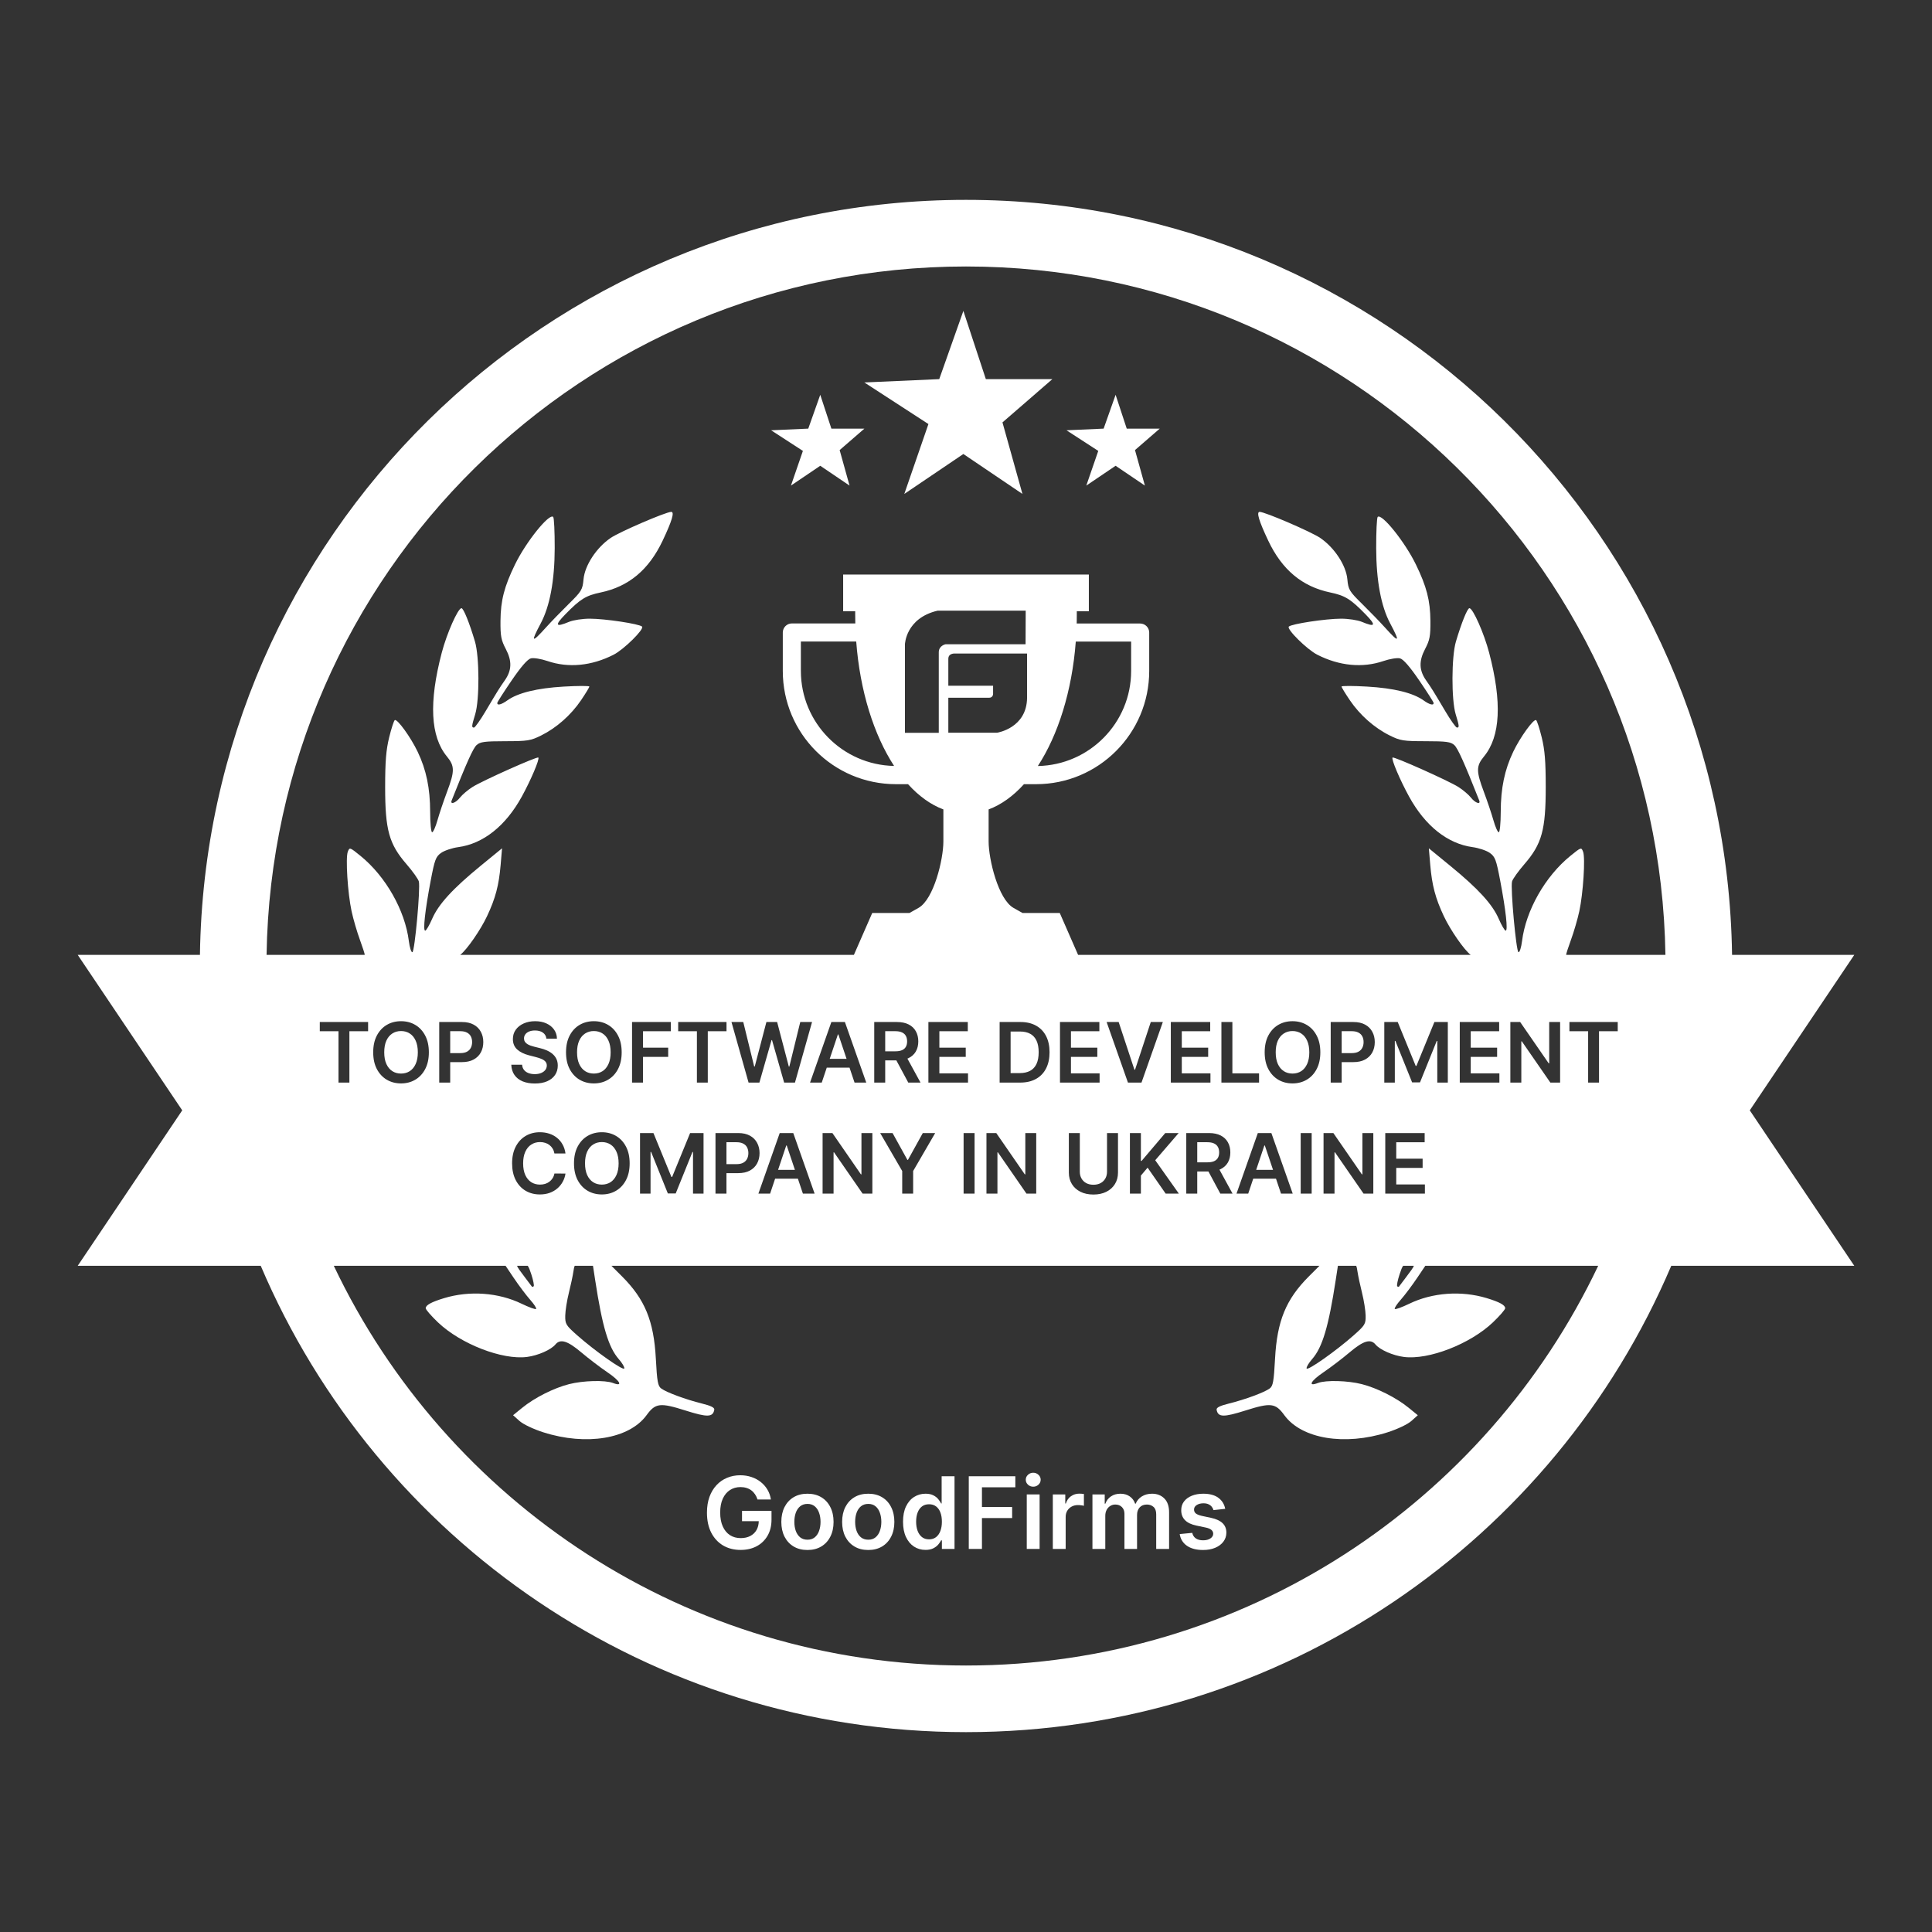 <svg viewBox="0 0 348 348" fill="none" xmlns="http://www.w3.org/2000/svg">
<rect x="0" y="0" width="348" height="348" fill="#333333" stroke="none"/>
<path d="M136.001 269.163C136.188 269.435 136.335 269.744 136.442 270.09H138.858C138.76 269.446 138.553 268.858 138.238 268.325C137.923 267.793 137.52 267.333 137.03 266.945C136.544 266.557 135.988 266.259 135.362 266.05C134.735 265.837 134.06 265.73 133.335 265.73C132.479 265.73 131.686 265.884 130.958 266.19C130.229 266.493 129.594 266.936 129.053 267.52C128.512 268.1 128.09 268.805 127.787 269.636C127.489 270.467 127.34 271.411 127.34 272.467C127.34 273.848 127.593 275.041 128.1 276.047C128.612 277.048 129.321 277.822 130.229 278.367C131.141 278.909 132.2 279.179 133.406 279.179C134.488 279.179 135.447 278.96 136.282 278.521C137.117 278.078 137.774 277.447 138.251 276.629C138.728 275.81 138.967 274.841 138.967 273.72V272.148H133.655V274.002H136.671C136.66 274.602 136.528 275.128 136.276 275.58C136.012 276.049 135.634 276.411 135.144 276.667C134.659 276.923 134.083 277.051 133.419 277.051C132.686 277.051 132.042 276.874 131.488 276.52C130.934 276.162 130.502 275.64 130.191 274.954C129.879 274.268 129.724 273.431 129.724 272.442C129.724 271.462 129.879 270.631 130.191 269.949C130.506 269.263 130.938 268.743 131.488 268.389C132.038 268.036 132.664 267.859 133.367 267.859C133.759 267.859 134.122 267.91 134.454 268.012C134.786 268.11 135.08 268.257 135.336 268.453C135.596 268.649 135.818 268.886 136.001 269.163Z" fill="white"/>
<path fill-rule="evenodd" clip-rule="evenodd" d="M142.947 278.559C143.651 278.981 144.482 279.192 145.44 279.192C146.399 279.192 147.23 278.981 147.933 278.559C148.636 278.137 149.18 277.547 149.563 276.788C149.951 276.03 150.145 275.144 150.145 274.129C150.145 273.115 149.951 272.227 149.563 271.464C149.18 270.701 148.636 270.109 147.933 269.687C147.23 269.265 146.399 269.054 145.44 269.054C144.482 269.054 143.651 269.265 142.947 269.687C142.244 270.109 141.699 270.701 141.311 271.464C140.928 272.227 140.736 273.115 140.736 274.129C140.736 275.144 140.928 276.03 141.311 276.788C141.699 277.547 142.244 278.137 142.947 278.559ZM146.757 276.91C146.408 277.195 145.973 277.338 145.453 277.338C144.92 277.338 144.477 277.195 144.124 276.91C143.774 276.62 143.512 276.232 143.337 275.747C143.167 275.261 143.082 274.72 143.082 274.123C143.082 273.522 143.167 272.979 143.337 272.493C143.512 272.003 143.774 271.613 144.124 271.323C144.477 271.034 144.92 270.889 145.453 270.889C145.973 270.889 146.408 271.034 146.757 271.323C147.107 271.613 147.366 272.003 147.537 272.493C147.712 272.979 147.799 273.522 147.799 274.123C147.799 274.72 147.712 275.261 147.537 275.747C147.366 276.232 147.107 276.62 146.757 276.91Z" fill="white"/>
<path fill-rule="evenodd" clip-rule="evenodd" d="M153.899 278.559C154.602 278.981 155.433 279.192 156.392 279.192C157.35 279.192 158.181 278.981 158.884 278.559C159.588 278.137 160.131 277.547 160.514 276.788C160.902 276.03 161.096 275.144 161.096 274.129C161.096 273.115 160.902 272.227 160.514 271.464C160.131 270.701 159.588 270.109 158.884 269.687C158.181 269.265 157.35 269.054 156.392 269.054C155.433 269.054 154.602 269.265 153.899 269.687C153.195 270.109 152.65 270.701 152.262 271.464C151.879 272.227 151.687 273.115 151.687 274.129C151.687 275.144 151.879 276.03 152.262 276.788C152.65 277.547 153.195 278.137 153.899 278.559ZM157.708 276.91C157.359 277.195 156.924 277.338 156.404 277.338C155.872 277.338 155.428 277.195 155.075 276.91C154.725 276.62 154.463 276.232 154.289 275.747C154.118 275.261 154.033 274.72 154.033 274.123C154.033 273.522 154.118 272.979 154.289 272.493C154.463 272.003 154.725 271.613 155.075 271.323C155.428 271.034 155.872 270.889 156.404 270.889C156.924 270.889 157.359 271.034 157.708 271.323C158.058 271.613 158.318 272.003 158.488 272.493C158.663 272.979 158.75 273.522 158.75 274.123C158.75 274.72 158.663 275.261 158.488 275.747C158.318 276.232 158.058 276.62 157.708 276.91Z" fill="white"/>
<path fill-rule="evenodd" clip-rule="evenodd" d="M164.632 278.578C165.242 278.975 165.932 279.173 166.703 279.173C167.266 279.173 167.733 279.079 168.103 278.891C168.474 278.704 168.772 278.478 168.998 278.214C169.224 277.945 169.397 277.692 169.516 277.453H169.657V279H171.932V265.909H169.612V270.806H169.516C169.397 270.567 169.228 270.313 169.011 270.045C168.794 269.772 168.5 269.54 168.129 269.348C167.758 269.152 167.285 269.054 166.71 269.054C165.956 269.054 165.272 269.248 164.658 269.636C164.044 270.019 163.556 270.588 163.194 271.342C162.836 272.092 162.657 273.013 162.657 274.104C162.657 275.182 162.834 276.098 163.188 276.852C163.542 277.607 164.023 278.182 164.632 278.578ZM168.602 276.878C168.257 277.142 167.839 277.274 167.349 277.274C166.842 277.274 166.414 277.138 166.064 276.865C165.719 276.588 165.457 276.211 165.278 275.734C165.103 275.252 165.016 274.705 165.016 274.091C165.016 273.482 165.103 272.94 165.278 272.467C165.453 271.994 165.713 271.624 166.058 271.355C166.403 271.087 166.833 270.953 167.349 270.953C167.848 270.953 168.267 271.083 168.608 271.342C168.953 271.602 169.213 271.967 169.388 272.435C169.567 272.904 169.657 273.456 169.657 274.091C169.657 274.726 169.567 275.282 169.388 275.759C169.209 276.237 168.947 276.609 168.602 276.878Z" fill="white"/>
<path d="M174.5 265.909V279H176.872V273.439H182.311V271.451H176.872V267.897H182.887V265.909H174.5Z" fill="white"/>
<path d="M187.259 269.182H184.945V279H187.259V269.182Z" fill="white"/>
<path d="M185.162 267.424C185.426 267.667 185.742 267.788 186.108 267.788C186.479 267.788 186.794 267.667 187.054 267.424C187.318 267.177 187.45 266.881 187.45 266.536C187.45 266.186 187.318 265.89 187.054 265.647C186.794 265.4 186.479 265.276 186.108 265.276C185.742 265.276 185.426 265.4 185.162 265.647C184.898 265.89 184.766 266.186 184.766 266.536C184.766 266.881 184.898 267.177 185.162 267.424Z" fill="white"/>
<path d="M191.882 269.182H189.638V279H191.952V273.228C191.952 272.81 192.048 272.442 192.24 272.122C192.431 271.803 192.694 271.553 193.026 271.374C193.363 271.191 193.742 271.1 194.164 271.1C194.36 271.1 194.562 271.114 194.771 271.144C194.984 271.17 195.14 271.2 195.238 271.234V269.105C195.131 269.084 194.997 269.069 194.835 269.06C194.677 269.048 194.534 269.041 194.407 269.041C193.844 269.041 193.343 269.197 192.904 269.508C192.47 269.815 192.163 270.252 191.984 270.818H191.882V269.182Z" fill="white"/>
<path d="M198.987 269.182H196.775V279H199.089V273.03C199.089 272.625 199.17 272.271 199.332 271.969C199.494 271.662 199.711 271.426 199.984 271.259C200.256 271.089 200.559 271.004 200.891 271.004C201.381 271.004 201.778 271.155 202.08 271.458C202.387 271.76 202.54 272.165 202.54 272.672V279H204.81V272.877C204.81 272.323 204.965 271.873 205.276 271.528C205.592 271.178 206.028 271.004 206.587 271.004C207.055 271.004 207.452 271.146 207.776 271.432C208.099 271.713 208.261 272.159 208.261 272.768V279H210.582V272.41C210.582 271.315 210.296 270.482 209.725 269.911C209.154 269.34 208.417 269.054 207.513 269.054C206.802 269.054 206.186 269.218 205.666 269.546C205.151 269.87 204.784 270.305 204.567 270.85H204.464C204.277 270.296 203.953 269.859 203.493 269.54C203.037 269.216 202.477 269.054 201.812 269.054C201.156 269.054 200.591 269.214 200.118 269.534C199.645 269.849 199.306 270.288 199.102 270.85H198.987V269.182Z" fill="white"/>
<path d="M218.58 272.007L220.689 271.777C220.531 270.942 220.12 270.279 219.455 269.789C218.795 269.299 217.889 269.054 216.739 269.054C215.955 269.054 215.262 269.178 214.661 269.425C214.065 269.668 213.598 270.013 213.262 270.46C212.929 270.904 212.765 271.428 212.769 272.033C212.765 272.749 212.989 273.341 213.441 273.81C213.892 274.274 214.589 274.605 215.531 274.801L217.205 275.152C217.657 275.25 217.99 275.391 218.203 275.574C218.42 275.757 218.529 275.989 218.529 276.271C218.529 276.603 218.36 276.882 218.024 277.108C217.691 277.334 217.25 277.447 216.7 277.447C216.168 277.447 215.735 277.334 215.403 277.108C215.07 276.882 214.853 276.548 214.751 276.105L212.494 276.322C212.635 277.225 213.072 277.931 213.805 278.438C214.538 278.94 215.505 279.192 216.707 279.192C217.525 279.192 218.249 279.06 218.88 278.796C219.511 278.531 220.003 278.165 220.357 277.696C220.715 277.223 220.896 276.678 220.9 276.06C220.896 275.357 220.666 274.788 220.21 274.353C219.758 273.918 219.068 273.601 218.139 273.401L216.464 273.043C215.965 272.928 215.607 272.781 215.39 272.602C215.177 272.423 215.073 272.19 215.077 271.905C215.073 271.573 215.232 271.302 215.556 271.093C215.884 270.884 216.289 270.78 216.771 270.78C217.129 270.78 217.431 270.837 217.678 270.953C217.926 271.068 218.122 271.219 218.267 271.406C218.416 271.594 218.52 271.794 218.58 272.007Z" fill="white"/>
<path d="M169.18 68.289L173.527 56L177.574 68.289H189.561L180.569 76.083L184.165 88.97L173.524 81.777L162.887 88.97L167.232 76.382L155.691 68.89L169.18 68.289Z" fill="white"/>
<path d="M200.948 71.112L198.791 77.206L192.101 77.505L197.825 81.219L195.669 87.466L200.948 83.897L206.222 87.466L204.44 81.071L208.9 77.206H202.952L200.948 71.112Z" fill="white"/>
<path d="M147.747 71.112L145.588 77.206L138.9 77.505L144.622 81.219L142.469 87.466L147.747 83.897L153.023 87.466L151.241 81.071L155.7 77.206H149.752L147.747 71.112Z" fill="white"/>
<path d="M75.261 189.546C75.261 188.718 75.131 188.02 74.872 187.452C74.616 186.88 74.261 186.449 73.807 186.158C73.352 185.863 72.828 185.716 72.235 185.716C71.642 185.716 71.118 185.863 70.664 186.158C70.209 186.449 69.853 186.88 69.593 187.452C69.338 188.02 69.21 188.718 69.21 189.546C69.21 190.373 69.338 191.073 69.593 191.644C69.853 192.212 70.209 192.644 70.664 192.939C71.118 193.23 71.642 193.375 72.235 193.375C72.828 193.375 73.352 193.23 73.807 192.939C74.261 192.644 74.616 192.212 74.872 191.644C75.131 191.073 75.261 190.373 75.261 189.546Z" fill="white"/>
<path d="M82.914 189.689H81.092V185.742H82.903C83.397 185.742 83.8 185.826 84.112 185.993C84.428 186.156 84.661 186.385 84.81 186.68C84.963 186.974 85.039 187.315 85.039 187.702C85.039 188.09 84.963 188.432 84.81 188.731C84.661 189.029 84.43 189.263 84.118 189.434C83.805 189.604 83.404 189.689 82.914 189.689Z" fill="white"/>
<path d="M109.603 187.452C109.863 188.02 109.992 188.718 109.992 189.546C109.992 190.373 109.863 191.073 109.603 191.644C109.348 192.212 108.993 192.644 108.538 192.939C108.084 193.23 107.56 193.375 106.967 193.375C106.374 193.375 105.85 193.23 105.395 192.939C104.941 192.644 104.584 192.212 104.325 191.644C104.069 191.073 103.941 190.373 103.941 189.546C103.941 188.718 104.069 188.02 104.325 187.452C104.584 186.88 104.941 186.449 105.395 186.158C105.85 185.863 106.374 185.716 106.967 185.716C107.56 185.716 108.084 185.863 108.538 186.158C108.993 186.449 109.348 186.88 109.603 187.452Z" fill="white"/>
<path d="M151.011 186.328L152.487 190.723H149.451L150.925 186.328H151.011Z" fill="white"/>
<path d="M159.447 189.364H161.268C161.759 189.364 162.16 189.297 162.472 189.162C162.785 189.023 163.016 188.823 163.165 188.56C163.317 188.294 163.394 187.967 163.394 187.58C163.394 187.193 163.317 186.863 163.165 186.589C163.012 186.312 162.779 186.103 162.467 185.961C162.154 185.815 161.751 185.742 161.258 185.742H159.447V189.364Z" fill="white"/>
<path d="M182.035 193.29H183.659C184.419 193.29 185.053 193.152 185.561 192.875C186.069 192.594 186.45 192.177 186.706 191.623C186.962 191.065 187.09 190.369 187.09 189.535C187.09 188.7 186.962 188.008 186.706 187.457C186.45 186.903 186.072 186.49 185.572 186.216C185.074 185.939 184.456 185.801 183.718 185.801H182.035V193.29Z" fill="white"/>
<path d="M235.448 187.452C235.707 188.02 235.837 188.718 235.837 189.546C235.837 190.373 235.707 191.073 235.448 191.644C235.192 192.212 234.837 192.644 234.383 192.939C233.928 193.23 233.404 193.375 232.811 193.375C232.218 193.375 231.695 193.23 231.24 192.939C230.786 192.644 230.429 192.212 230.169 191.644C229.914 191.073 229.786 190.373 229.786 189.546C229.786 188.718 229.914 188.02 230.169 187.452C230.429 186.88 230.786 186.449 231.24 186.158C231.695 185.863 232.218 185.716 232.811 185.716C233.404 185.716 233.928 185.863 234.383 186.158C234.837 186.449 235.192 186.88 235.448 187.452Z" fill="white"/>
<path d="M241.668 185.742V189.689H243.49C243.98 189.689 244.381 189.604 244.694 189.434C245.006 189.263 245.237 189.029 245.386 188.731C245.539 188.432 245.615 188.09 245.615 187.702C245.615 187.315 245.539 186.974 245.386 186.68C245.237 186.385 245.005 186.156 244.689 185.993C244.376 185.826 243.973 185.742 243.479 185.742H241.668Z" fill="white"/>
<path d="M111.039 207.452C111.298 208.02 111.428 208.718 111.428 209.546C111.428 210.373 111.298 211.073 111.039 211.644C110.783 212.212 110.428 212.644 109.974 212.939C109.519 213.23 108.995 213.375 108.402 213.375C107.809 213.375 107.285 213.23 106.831 212.939C106.376 212.644 106.019 212.212 105.76 211.644C105.505 211.073 105.377 210.373 105.377 209.546C105.377 208.718 105.505 208.02 105.76 207.452C106.019 206.88 106.376 206.449 106.831 206.158C107.285 205.863 107.809 205.716 108.402 205.716C108.995 205.716 109.519 205.863 109.974 206.158C110.428 206.449 110.783 206.88 111.039 207.452Z" fill="white"/>
<path d="M132.675 209.689H130.853V205.742H132.664C133.158 205.742 133.561 205.826 133.873 205.993C134.189 206.156 134.422 206.385 134.571 206.68C134.724 206.974 134.8 207.315 134.8 207.702C134.8 208.09 134.724 208.432 134.571 208.731C134.422 209.029 134.191 209.263 133.879 209.434C133.566 209.604 133.165 209.689 132.675 209.689Z" fill="white"/>
<path d="M143.185 210.723L141.709 206.328H141.624L140.15 210.723H143.185Z" fill="white"/>
<path d="M217.475 209.364H215.653V205.742H217.464C217.957 205.742 218.361 205.815 218.673 205.961C218.986 206.103 219.218 206.312 219.371 206.589C219.524 206.863 219.6 207.193 219.6 207.58C219.6 207.967 219.524 208.294 219.371 208.56C219.222 208.823 218.991 209.023 218.678 209.162C218.366 209.297 217.965 209.364 217.475 209.364Z" fill="white"/>
<path d="M229.304 210.723L227.827 206.328H227.742L226.268 210.723H229.304Z" fill="white"/>
<path fill-rule="evenodd" clip-rule="evenodd" d="M301.035 228C280.018 277.379 231.052 312 174 312C116.948 312 67.982 277.379 46.965 228H14L32.824 200L14 172H36.014C37.084 96.707 98.453 36 174 36C249.548 36 310.916 96.707 311.986 172H334L315.176 200L334 228H301.035ZM244.274 228H240.989L240.599 230.544C239.308 238.975 238.198 242.698 236.345 244.808C235.725 245.514 235.279 246.273 235.353 246.496C235.509 246.962 240.65 243.339 243.843 240.513C245.87 238.718 246.013 238.482 245.985 236.972C245.968 236.082 245.678 234.25 245.341 232.901C245.003 231.553 244.632 229.813 244.515 229.035C244.44 228.533 244.387 228.209 244.274 228ZM237.667 228H110.133L112.033 229.9C116.166 234.033 117.768 237.927 118.133 244.731C118.355 248.878 118.497 249.659 119.109 250.107C120.077 250.814 123.5 252.079 126.394 252.798C128.101 253.222 128.737 253.545 128.657 253.949C128.392 255.291 127.4 255.313 123.468 254.067C118.892 252.616 118.055 252.717 116.463 254.905C113.357 259.173 105.607 260.463 97.878 257.997C96.084 257.425 94.25 256.554 93.582 255.957L92.417 254.916L94.073 253.568C96.285 251.766 99.752 250.018 102.503 249.317C105.046 248.669 108.975 248.565 110.402 249.107C112.294 249.827 111.748 248.764 109.412 247.182C108.11 246.299 105.982 244.678 104.682 243.577C102.231 241.502 100.926 241.107 100.043 242.171C99.242 243.136 96.913 244.16 94.934 244.417C90.47 244.995 82.991 242.094 78.892 238.194C77.675 237.035 76.679 235.886 76.679 235.64C76.679 235.082 77.707 234.52 80 233.825C84.582 232.436 89.788 232.813 93.963 234.837C95.274 235.472 96.444 235.895 96.562 235.777C96.68 235.659 96.202 234.914 95.498 234.123C94.795 233.331 93.456 231.549 92.522 230.161L91.068 228H60.125C80.348 270.569 123.737 300 174 300C224.263 300 267.652 270.569 287.875 228H256.732L255.278 230.161C254.344 231.549 253.005 233.331 252.301 234.123C251.598 234.914 251.119 235.659 251.238 235.777C251.356 235.895 252.525 235.472 253.837 234.837C258.012 232.813 263.217 232.436 267.8 233.825C270.092 234.52 271.121 235.082 271.121 235.64C271.121 235.886 270.124 237.035 268.907 238.194C264.808 242.094 257.33 244.995 252.865 244.417C250.887 244.16 248.558 243.136 247.756 242.171C246.873 241.107 245.569 241.502 243.117 243.577C241.818 244.678 239.69 246.299 238.388 247.182C236.052 248.764 235.506 249.827 237.398 249.107C238.825 248.565 242.753 248.669 245.297 249.317C248.048 250.018 251.515 251.766 253.727 253.568L255.383 254.916L254.218 255.957C253.55 256.554 251.716 257.425 249.922 257.997C242.192 260.463 234.443 259.173 231.337 254.905C229.745 252.717 228.907 252.616 224.332 254.067C220.4 255.313 219.408 255.291 219.143 253.949C219.063 253.545 219.699 253.222 221.406 252.798C224.3 252.079 227.723 250.814 228.691 250.107C229.303 249.659 229.444 248.878 229.667 244.731C230.032 237.927 231.633 234.033 235.767 229.9L237.667 228ZM254.672 228C254.566 228.328 254.113 228.938 253.255 230.072C252.628 230.902 252.062 231.652 251.999 231.738C251.935 231.825 251.788 231.801 251.673 231.686C251.558 231.57 251.747 230.608 252.094 229.548C252.355 228.748 252.532 228.276 252.745 228H254.672ZM299.984 172C298.916 103.334 242.92 48 174 48C105.08 48 49.084 103.334 48.016 172H65.699C65.713 171.844 65.339 170.673 64.838 169.307C64.311 167.873 63.631 165.544 63.327 164.131C62.625 160.863 62.222 154.51 62.648 153.412C62.967 152.587 63.011 152.602 64.936 154.166C69.483 157.862 72.953 163.978 73.645 169.519C73.788 170.666 74.074 171.565 74.281 171.518C74.704 171.42 75.748 159.988 75.444 158.779C75.337 158.35 74.332 156.94 73.211 155.645C70.077 152.027 69.375 149.494 69.375 141.804C69.375 137.143 69.54 135.1 70.096 132.831C70.491 131.215 70.948 129.811 71.109 129.711C71.554 129.436 73.983 132.794 75.23 135.408C76.787 138.669 77.474 141.975 77.48 146.236C77.483 148.259 77.643 149.914 77.836 149.914C78.029 149.914 78.463 148.938 78.8 147.745C79.137 146.552 79.913 144.246 80.524 142.621C81.923 138.9 81.918 137.982 80.495 136.254C77.532 132.66 77.225 126.502 79.566 117.583C80.487 114.07 82.488 109.552 83.122 109.552C83.488 109.552 84.551 112.178 85.554 115.562C86.358 118.275 86.386 126.045 85.6 128.636C84.939 130.813 84.917 131.053 85.374 131.053C85.563 131.053 86.498 129.738 87.452 128.13C89.664 124.4 89.952 123.937 90.915 122.566C92.192 120.747 92.25 119.081 91.111 116.908C90.26 115.284 90.126 114.576 90.15 111.815C90.182 108.152 90.825 105.661 92.771 101.664C94.748 97.605 98.933 92.397 99.645 93.11C99.802 93.267 99.923 95.799 99.916 98.739C99.9 104.586 99.045 109.184 97.395 112.289C95.55 115.76 95.744 115.904 98.356 113.006C99.222 112.045 101.053 110.153 102.426 108.803C104.768 106.497 104.933 106.222 105.108 104.341C105.34 101.832 107.424 98.654 109.983 96.904C111.602 95.796 119.955 92.2 120.908 92.2C121.53 92.2 121.038 93.845 119.352 97.401C116.868 102.637 113.252 105.659 108.203 106.715C105.52 107.276 104.535 107.885 101.83 110.654C99.862 112.668 100.048 113.034 102.512 112.004C103.257 111.693 104.933 111.439 106.236 111.44C108.982 111.441 115.164 112.376 115.651 112.863C116.099 113.311 112.389 116.979 110.528 117.928C106.56 119.953 102.369 120.354 98.61 119.068C97.469 118.678 96.129 118.46 95.632 118.584C95.03 118.734 93.873 120.061 92.155 122.574C90.739 124.644 89.576 126.465 89.569 126.621C89.547 127.118 90.311 126.926 91.363 126.17C93.27 124.8 96.717 123.954 101.533 123.672C104.075 123.524 106.154 123.52 106.154 123.665C106.154 123.809 105.481 124.918 104.659 126.129C102.838 128.811 100.247 131.101 97.478 132.475C95.578 133.419 95.033 133.506 91.006 133.509C87.274 133.513 86.493 133.618 85.844 134.205C85.219 134.771 84.043 137.384 81.363 144.162C81.029 145.006 82.073 144.658 82.854 143.665C83.272 143.133 84.287 142.273 85.108 141.755C86.902 140.622 96.739 136.224 96.967 136.453C97.234 136.718 95.637 140.485 93.98 143.502C91.086 148.769 87.046 151.979 82.541 152.59C81.433 152.741 80.044 153.208 79.454 153.628C78.493 154.312 78.295 154.842 77.571 158.66C76.555 164.022 76.158 167.645 76.588 167.637C76.77 167.633 77.334 166.675 77.839 165.507C78.977 162.88 81.539 160.079 86.562 155.967L90.43 152.802L90.177 155.79C89.867 159.454 89.245 161.806 87.741 165.003C86.545 167.544 84.08 171.098 82.888 172H153.807L157.112 164.447H163.824L163.827 164.445L165.435 163.541C168.218 161.978 169.925 154.766 169.925 151.58V145.796C167.635 144.942 165.489 143.383 163.559 141.25H161.374C150.125 141.25 141 132.125 141 120.862V113.932C141 113.028 141.732 112.296 142.636 112.296H154.062C154.049 111.759 154.042 111.218 154.042 110.675V110.094H151.871V103.494H196.129V110.094H193.958V110.675C193.958 111.012 193.955 111.349 193.95 111.684C193.947 111.893 193.943 112.102 193.938 112.31H205.364C206.268 112.31 207 113.042 207 113.932V120.862C207 132.11 197.875 141.25 186.626 141.25H184.441C182.511 143.383 180.365 144.942 178.075 145.796V151.58C178.075 154.766 179.797 161.978 182.566 163.541L184.173 164.445L184.176 164.447H190.888L194.193 172H264.912C263.72 171.098 261.255 167.544 260.059 165.003C258.555 161.806 257.933 159.454 257.623 155.79L257.37 152.802L261.237 155.967C266.261 160.079 268.823 162.88 269.96 165.507C270.466 166.675 271.029 167.633 271.212 167.637C271.642 167.645 271.245 164.022 270.229 158.66C269.505 154.842 269.307 154.312 268.346 153.628C267.756 153.208 266.367 152.741 265.259 152.59C260.753 151.979 256.713 148.769 253.82 143.502C252.163 140.485 250.566 136.718 250.833 136.453C251.061 136.224 260.898 140.622 262.692 141.755C263.513 142.273 264.527 143.133 264.946 143.665C265.727 144.658 266.77 145.006 266.436 144.162C263.756 137.384 262.581 134.771 261.955 134.205C261.306 133.618 260.526 133.513 256.794 133.509C252.767 133.506 252.222 133.419 250.322 132.475C247.553 131.101 244.962 128.811 243.141 126.129C242.318 124.918 241.646 123.809 241.646 123.665C241.646 123.52 243.725 123.524 246.267 123.672C251.083 123.954 254.529 124.8 256.436 126.17C257.489 126.926 258.253 127.118 258.231 126.621C258.224 126.465 257.06 124.644 255.645 122.574C253.927 120.061 252.77 118.734 252.167 118.584C251.671 118.46 250.331 118.678 249.19 119.068C245.43 120.354 241.24 119.953 237.271 117.928C235.411 116.979 231.701 113.311 232.149 112.863C232.636 112.376 238.817 111.441 241.564 111.44C242.867 111.439 244.543 111.693 245.287 112.004C247.752 113.034 247.937 112.668 245.969 110.654C243.264 107.885 242.28 107.276 239.596 106.715C234.548 105.659 230.931 102.637 228.448 97.401C226.762 93.845 226.27 92.2 226.892 92.2C227.845 92.2 236.198 95.796 237.817 96.904C240.376 98.654 242.459 101.832 242.692 104.341C242.867 106.222 243.032 106.497 245.374 108.803C246.747 110.153 248.578 112.045 249.443 113.006C252.055 115.904 252.25 115.76 250.405 112.289C248.755 109.184 247.899 104.586 247.884 98.739C247.876 95.799 247.998 93.267 248.154 93.11C248.867 92.397 253.052 97.605 255.029 101.664C256.975 105.661 257.618 108.152 257.65 111.815C257.674 114.576 257.54 115.284 256.689 116.908C255.55 119.081 255.608 120.747 256.885 122.566C257.848 123.937 258.135 124.4 260.348 128.13C261.301 129.738 262.237 131.053 262.426 131.053C262.883 131.053 262.86 130.813 262.2 128.636C261.414 126.045 261.441 118.275 262.246 115.562C263.249 112.178 264.312 109.552 264.677 109.552C265.312 109.552 267.312 114.07 268.234 117.583C270.574 126.502 270.268 132.66 267.305 136.254C265.882 137.982 265.877 138.9 267.275 142.621C267.886 144.246 268.662 146.552 269 147.745C269.337 148.938 269.771 149.914 269.964 149.914C270.157 149.914 270.317 148.259 270.32 146.236C270.326 141.975 271.013 138.669 272.57 135.408C273.817 132.794 276.246 129.436 276.69 129.711C276.852 129.811 277.309 131.215 277.704 132.831C278.26 135.1 278.424 137.143 278.424 141.804C278.424 149.494 277.722 152.027 274.589 155.645C273.468 156.94 272.463 158.35 272.355 158.779C272.052 159.988 273.096 171.42 273.519 171.518C273.725 171.565 274.012 170.666 274.155 169.519C274.847 163.978 278.317 157.862 282.864 154.166C284.788 152.602 284.833 152.587 285.152 153.412C285.578 154.51 285.175 160.863 284.473 164.131C284.169 165.544 283.489 167.873 282.962 169.307C282.46 170.673 282.087 171.844 282.101 172H299.984ZM95.055 228H93.128C93.233 228.328 93.686 228.938 94.544 230.072C95.172 230.902 95.737 231.652 95.801 231.738C95.865 231.825 96.011 231.801 96.127 231.686C96.242 231.57 96.053 230.608 95.706 229.548C95.445 228.748 95.267 228.276 95.055 228ZM106.811 228H103.526C103.412 228.209 103.359 228.533 103.284 229.035C103.168 229.813 102.797 231.553 102.459 232.901C102.121 234.25 101.831 236.082 101.815 236.972C101.787 238.482 101.929 238.718 103.957 240.513C107.15 243.339 112.291 246.962 112.447 246.496C112.521 246.273 112.075 245.514 111.455 244.808C109.602 242.698 108.492 238.975 107.2 230.544L106.811 228ZM57.602 185.748V184.091H66.305V185.748H62.934V195H60.973V185.748H57.602ZM77.248 189.546C77.248 190.721 77.028 191.728 76.587 192.566C76.15 193.4 75.554 194.039 74.797 194.483C74.045 194.927 73.191 195.149 72.235 195.149C71.28 195.149 70.424 194.927 69.668 194.483C68.915 194.036 68.318 193.395 67.878 192.56C67.441 191.722 67.223 190.717 67.223 189.546C67.223 188.37 67.441 187.365 67.878 186.531C68.318 185.693 68.915 185.052 69.668 184.608C70.424 184.164 71.28 183.942 72.235 183.942C73.191 183.942 74.045 184.164 74.797 184.608C75.554 185.052 76.15 185.693 76.587 186.531C77.028 187.365 77.248 188.37 77.248 189.546ZM79.116 184.091H83.207C84.045 184.091 84.748 184.247 85.316 184.56C85.888 184.872 86.32 185.302 86.611 185.849C86.905 186.392 87.053 187.01 87.053 187.702C87.053 188.402 86.905 189.023 86.611 189.567C86.316 190.11 85.881 190.538 85.306 190.851C84.73 191.16 84.022 191.314 83.18 191.314H81.092V195H79.116V184.091ZM98.419 187.09C98.369 186.625 98.159 186.262 97.79 186.003C97.424 185.744 96.948 185.614 96.363 185.614C95.951 185.614 95.597 185.677 95.303 185.801C95.008 185.925 94.782 186.094 94.626 186.307C94.47 186.52 94.39 186.763 94.386 187.037C94.386 187.264 94.438 187.461 94.541 187.628C94.647 187.795 94.791 187.937 94.972 188.054C95.153 188.168 95.354 188.264 95.574 188.342C95.794 188.42 96.016 188.486 96.24 188.539L97.263 188.794C97.675 188.89 98.071 189.02 98.451 189.183C98.834 189.347 99.177 189.553 99.479 189.801C99.784 190.05 100.026 190.35 100.203 190.701C100.381 191.053 100.469 191.465 100.469 191.937C100.469 192.576 100.306 193.139 99.979 193.626C99.653 194.109 99.18 194.487 98.562 194.76C97.948 195.03 97.204 195.165 96.331 195.165C95.482 195.165 94.745 195.034 94.12 194.771C93.499 194.508 93.012 194.125 92.66 193.62C92.312 193.116 92.124 192.502 92.096 191.777H94.04C94.069 192.157 94.186 192.473 94.392 192.726C94.598 192.978 94.866 193.166 95.196 193.29C95.53 193.414 95.903 193.477 96.315 193.477C96.744 193.477 97.121 193.413 97.444 193.285C97.771 193.153 98.026 192.972 98.211 192.742C98.396 192.507 98.49 192.234 98.493 191.921C98.49 191.637 98.406 191.403 98.243 191.218C98.079 191.03 97.85 190.874 97.556 190.749C97.265 190.622 96.924 190.508 96.533 190.408L95.292 190.089C94.394 189.858 93.683 189.508 93.161 189.039C92.643 188.567 92.383 187.94 92.383 187.159C92.383 186.516 92.558 185.954 92.906 185.471C93.257 184.988 93.735 184.613 94.338 184.347C94.942 184.077 95.626 183.942 96.389 183.942C97.163 183.942 97.842 184.077 98.424 184.347C99.01 184.613 99.47 184.984 99.804 185.46C100.137 185.932 100.31 186.476 100.32 187.09H98.419ZM111.979 189.546C111.979 190.721 111.759 191.728 111.319 192.566C110.882 193.4 110.285 194.039 109.529 194.483C108.776 194.927 107.922 195.149 106.967 195.149C106.011 195.149 105.156 194.927 104.399 194.483C103.646 194.036 103.05 193.395 102.609 192.56C102.173 191.722 101.954 190.717 101.954 189.546C101.954 188.37 102.173 187.365 102.609 186.531C103.05 185.693 103.646 185.052 104.399 184.608C105.156 184.164 106.011 183.942 106.967 183.942C107.922 183.942 108.776 184.164 109.529 184.608C110.285 185.052 110.882 185.693 111.319 186.531C111.759 187.365 111.979 188.37 111.979 189.546ZM113.847 184.091H120.836V185.748H115.824V188.709H120.357V190.366H115.824V195H113.847V184.091ZM122.157 185.748V184.091H130.861V185.748H127.489V195H125.529V185.748H122.157ZM131.756 184.091H133.881L135.847 192.108H135.948L138.047 184.091H139.98L142.084 192.113H142.18L144.146 184.091H146.271L143.192 195H141.243L139.059 187.346H138.974L136.784 195H134.835L131.756 184.091ZM148.017 195H145.908L149.748 184.091H152.188L156.034 195H153.924L153.02 192.31H148.919L148.017 195ZM157.471 184.091H161.561C162.4 184.091 163.103 184.237 163.671 184.528C164.243 184.819 164.674 185.227 164.965 185.753C165.26 186.275 165.407 186.884 165.407 187.58C165.407 188.28 165.258 188.887 164.96 189.402C164.665 189.913 164.23 190.309 163.655 190.59C163.587 190.622 163.518 190.653 163.447 190.681L165.807 195H163.602L161.458 191.005H159.447V195H157.471V184.091ZM167.226 184.091H174.322V185.748H169.203V188.709H173.954V190.366H169.203V193.343H174.364V195H167.226V184.091ZM183.755 195H180.058V184.091H183.83C184.913 184.091 185.843 184.309 186.621 184.746C187.402 185.179 188.002 185.803 188.421 186.616C188.84 187.429 189.05 188.402 189.05 189.535C189.05 190.671 188.839 191.648 188.416 192.465C187.997 193.281 187.392 193.908 186.6 194.345C185.811 194.782 184.863 195 183.755 195ZM190.928 184.091H198.023V185.748H192.904V188.709H197.655V190.366H192.904V193.343H198.065V195H190.928V184.091ZM201.498 184.091L204.338 192.678H204.449L207.283 184.091H209.456L205.611 195H203.171L199.33 184.091H201.498ZM210.893 184.091H217.989V185.748H212.87V188.709H217.621V190.366H212.87V193.343H218.031V195H210.893V184.091ZM220.005 184.091H221.981V193.343H226.786V195H220.005V184.091ZM237.824 189.546C237.824 190.721 237.604 191.728 237.163 192.566C236.727 193.4 236.13 194.039 235.374 194.483C234.621 194.927 233.767 195.149 232.811 195.149C231.856 195.149 231 194.927 230.244 194.483C229.491 194.036 228.895 193.395 228.454 192.56C228.017 191.722 227.799 190.717 227.799 189.546C227.799 188.37 228.017 187.365 228.454 186.531C228.895 185.693 229.491 185.052 230.244 184.608C231 184.164 231.856 183.942 232.811 183.942C233.767 183.942 234.621 184.164 235.374 184.608C236.13 185.052 236.727 185.693 237.163 186.531C237.604 187.365 237.824 188.37 237.824 189.546ZM239.692 195V184.091H243.783C244.621 184.091 245.324 184.247 245.892 184.56C246.464 184.872 246.896 185.302 247.187 185.849C247.482 186.392 247.629 187.01 247.629 187.702C247.629 188.402 247.482 189.023 247.187 189.567C246.892 190.11 246.457 190.538 245.882 190.851C245.307 191.16 244.598 191.314 243.756 191.314H241.668V195H239.692ZM249.346 184.091H251.764L255.002 191.996H255.13L258.369 184.091H260.787V195H258.891V187.505H258.79L255.775 194.968H254.358L251.343 187.489H251.242V195H249.346V184.091ZM262.939 184.091H270.034V185.748H264.915V188.709H269.667V190.366H264.915V193.343H270.077V195H262.939V184.091ZM281.015 195H279.258L274.117 187.569H274.027V195H272.051V184.091H273.819L278.954 191.527H279.05V184.091H281.015V195ZM282.689 185.748V184.091H291.393V185.748H288.021V195H286.061V185.748H282.689ZM101.857 207.772H99.865C99.808 207.445 99.703 207.156 99.551 206.903C99.398 206.648 99.208 206.431 98.981 206.254C98.753 206.076 98.494 205.943 98.203 205.854C97.915 205.762 97.605 205.716 97.271 205.716C96.678 205.716 96.152 205.865 95.694 206.163C95.236 206.458 94.877 206.891 94.618 207.463C94.359 208.031 94.229 208.725 94.229 209.546C94.229 210.38 94.359 211.083 94.618 211.655C94.881 212.223 95.24 212.653 95.694 212.944C96.152 213.232 96.676 213.375 97.265 213.375C97.592 213.375 97.898 213.333 98.182 213.248C98.469 213.159 98.727 213.029 98.954 212.859C99.185 212.688 99.378 212.479 99.535 212.23C99.694 211.982 99.805 211.698 99.865 211.378L101.857 211.389C101.782 211.907 101.621 212.394 101.372 212.848C101.127 213.303 100.806 213.704 100.408 214.052C100.01 214.396 99.545 214.666 99.013 214.862C98.48 215.053 97.889 215.149 97.239 215.149C96.28 215.149 95.424 214.927 94.671 214.483C93.918 214.039 93.326 213.398 92.892 212.56C92.459 211.722 92.242 210.717 92.242 209.546C92.242 208.37 92.461 207.365 92.898 206.531C93.334 205.693 93.929 205.052 94.682 204.608C95.435 204.164 96.287 203.942 97.239 203.942C97.846 203.942 98.411 204.027 98.933 204.198C99.455 204.368 99.92 204.618 100.328 204.949C100.737 205.275 101.072 205.677 101.335 206.152C101.601 206.625 101.775 207.164 101.857 207.772ZM113.415 209.546C113.415 210.721 113.195 211.728 112.754 212.566C112.317 213.4 111.721 214.039 110.964 214.483C110.212 214.927 109.358 215.149 108.402 215.149C107.447 215.149 106.591 214.927 105.835 214.483C105.082 214.036 104.485 213.395 104.045 212.56C103.608 211.722 103.39 210.717 103.39 209.546C103.39 208.37 103.608 207.365 104.045 206.531C104.485 205.693 105.082 205.052 105.835 204.608C106.591 204.164 107.447 203.942 108.402 203.942C109.358 203.942 110.212 204.164 110.964 204.608C111.721 205.052 112.317 205.693 112.754 206.531C113.195 207.365 113.415 208.37 113.415 209.546ZM115.283 204.091H117.701L120.94 211.996H121.068L124.306 204.091H126.725V215H124.828V207.505H124.727L121.712 214.968H120.295L117.281 207.489H117.179V215H115.283V204.091ZM128.877 204.091H132.968C133.806 204.091 134.509 204.247 135.077 204.56C135.649 204.872 136.08 205.302 136.371 205.849C136.666 206.392 136.814 207.01 136.814 207.702C136.814 208.402 136.666 209.023 136.371 209.567C136.077 210.11 135.642 210.538 135.066 210.851C134.491 211.16 133.783 211.314 132.941 211.314H130.853V215H128.877V204.091ZM138.715 215H136.606L140.446 204.091H142.886L146.732 215H144.623L143.719 212.31H139.617L138.715 215ZM157.134 215H155.376L150.236 207.569H150.145V215H148.169V204.091H149.937L155.072 211.527H155.168V204.091H157.134V215ZM158.541 204.091H160.773L163.442 208.917H163.548L166.217 204.091H168.449L164.48 210.93V215H162.51V210.93L158.541 204.091ZM175.545 215H173.569V204.091H175.545V215ZM186.65 215H184.892L179.752 207.569H179.662V215H177.685V204.091H179.454L184.589 211.527H184.685V204.091H186.65V215ZM199.401 204.091H201.377V211.218C201.377 211.999 201.193 212.686 200.823 213.28C200.457 213.873 199.943 214.336 199.279 214.67C198.614 215 197.839 215.165 196.951 215.165C196.059 215.165 195.282 215 194.618 214.67C193.954 214.336 193.439 213.873 193.073 213.28C192.707 212.686 192.524 211.999 192.524 211.218V204.091H194.5V211.053C194.5 211.508 194.6 211.912 194.799 212.267C195.001 212.623 195.285 212.901 195.651 213.104C196.017 213.303 196.45 213.402 196.951 213.402C197.451 213.402 197.885 213.303 198.25 213.104C198.62 212.901 198.904 212.623 199.103 212.267C199.302 211.912 199.401 211.508 199.401 211.053V204.091ZM203.525 204.091H205.501V209.103H205.635L209.891 204.091H212.304L208.085 208.986L212.341 215H209.965L206.711 210.323L205.501 211.751V215H203.525V204.091ZM213.677 204.091H217.767C218.606 204.091 219.309 204.237 219.877 204.528C220.449 204.819 220.88 205.227 221.171 205.753C221.466 206.275 221.613 206.884 221.613 207.58C221.613 208.28 221.464 208.887 221.166 209.402C220.871 209.913 220.436 210.309 219.861 210.59C219.794 210.622 219.724 210.653 219.653 210.681L222.013 215H219.808L217.664 211.005H215.653V215H213.677V204.091ZM224.833 215H222.724L226.565 204.091H229.004L232.85 215H230.741L229.837 212.31H225.736L224.833 215ZM236.263 215H234.287V204.091H236.263V215ZM247.368 204.091V215H245.61L240.47 207.569H240.379V215H238.403V204.091H240.172L245.307 211.527H245.402V204.091H247.368ZM249.521 215V204.091H256.616V205.748H251.498V208.709H256.249V210.366H251.498V213.343H256.659V215H249.521ZM193.774 115.567C193.096 124.508 190.582 132.398 186.941 137.979C196.239 137.806 203.743 130.202 203.743 120.862V115.567H193.774ZM161.047 137.964C157.41 132.382 154.902 124.492 154.225 115.553H144.257V120.847C144.257 130.184 151.755 137.786 161.047 137.964ZM168.875 110H184.754L184.73 116.047H170.325C170.325 116.047 169.096 116.268 169.096 117.497V132H163V116.072C163 116.072 163.123 111.352 168.875 110ZM170.817 118.677C170.817 117.596 172.046 117.719 172.046 117.719H185V125.683C184.951 131.164 179.617 131.976 179.617 131.976H170.817V125.683H178.142C178.904 125.683 178.879 124.97 178.879 124.97V123.52H170.817V118.677Z" fill="white"/>
</svg>
